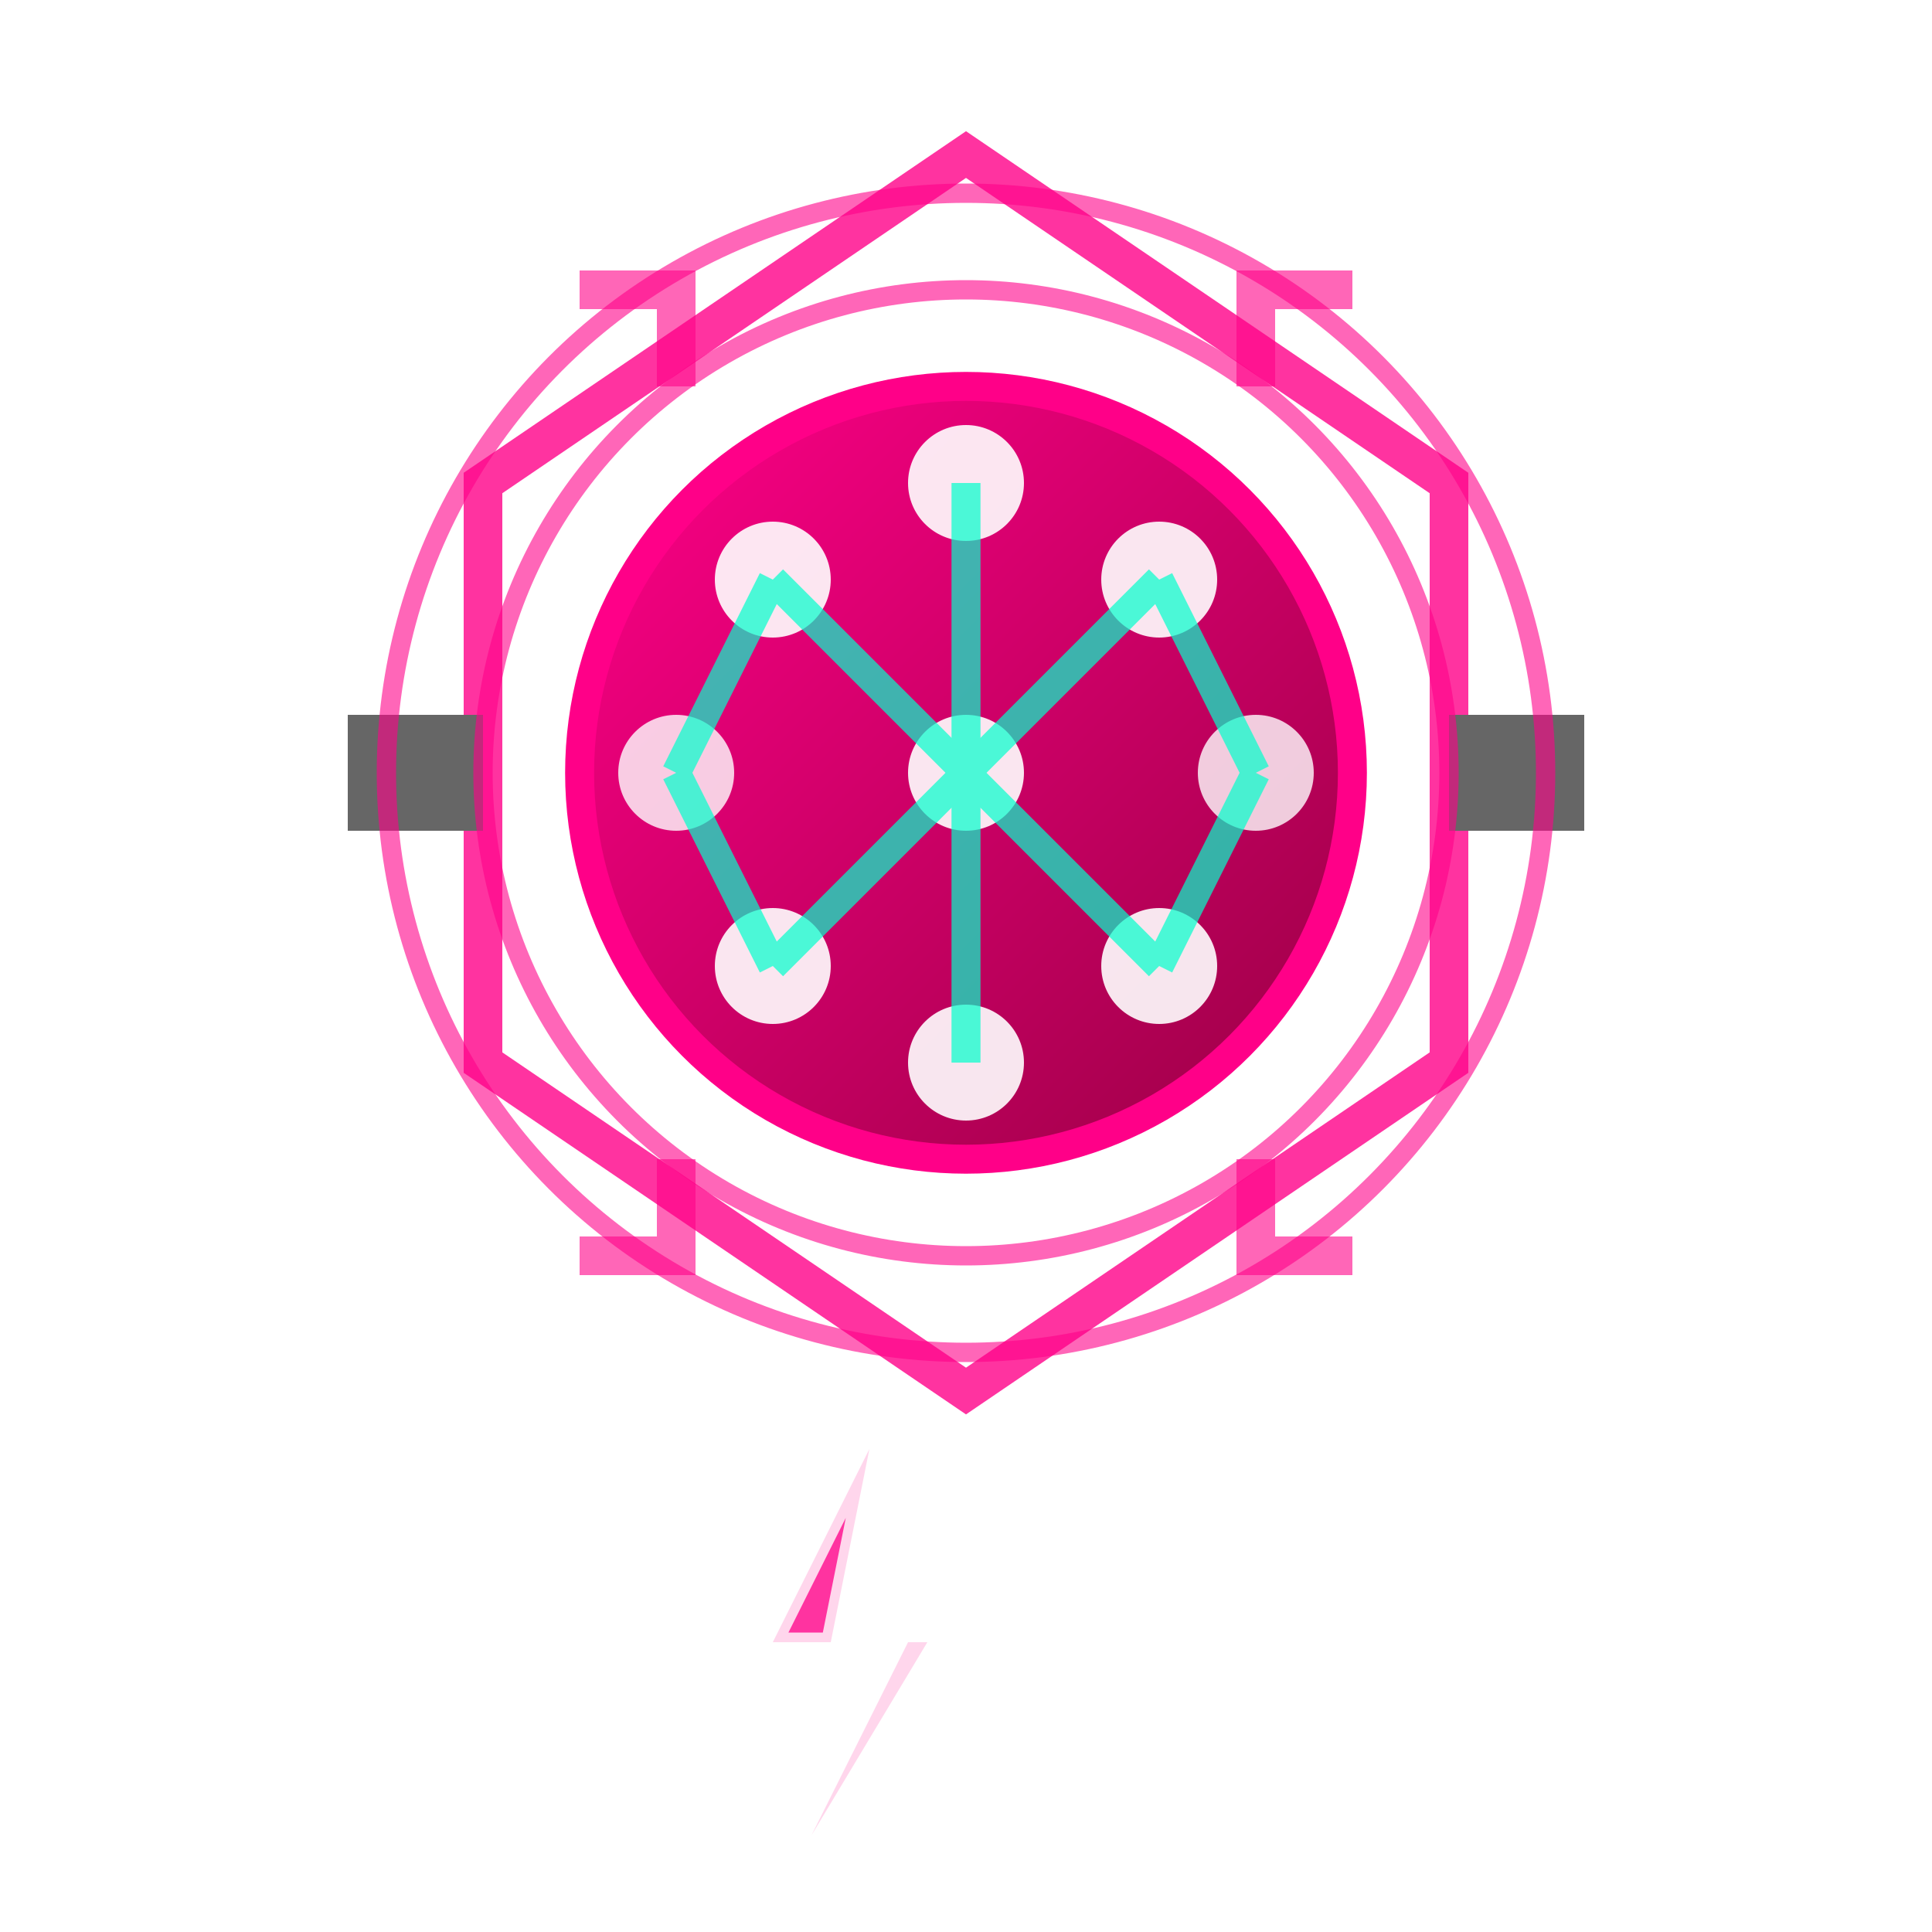 <svg xmlns="http://www.w3.org/2000/svg" viewBox="0 0 100 100">
  <defs>
    <linearGradient id="mlGrad" x1="0%" y1="0%" x2="100%" y2="100%">
      <stop offset="0%" style="stop-color:#ff0088;stop-opacity:1" />
      <stop offset="50%" style="stop-color:#cc0066;stop-opacity:1" />
      <stop offset="100%" style="stop-color:#990044;stop-opacity:1" />
    </linearGradient>
    <filter id="glow">
      <feGaussianBlur stdDeviation="2" result="coloredBlur"/>
      <feMerge> 
        <feMergeNode in="coloredBlur"/>
        <feMergeNode in="SourceGraphic"/>
      </feMerge>
    </filter>
  </defs>
  
  <!-- Outer hexagon frame -->
  <polygon points="50,8 75,25 75,55 50,72 25,55 25,25" 
           fill="none" stroke="#ff0088" stroke-width="2" opacity="0.8"/>
  
  <!-- Neural network brain representation -->
  <circle cx="50" cy="40" r="20" 
          fill="url(#mlGrad)" stroke="#ff0088" stroke-width="1.5" filter="url(#glow)"/>
  
  <!-- Neural network nodes -->
  <circle cx="40" cy="30" r="3" fill="#ffffff" opacity="0.9"/>
  <circle cx="50" cy="25" r="3" fill="#ffffff" opacity="0.9"/>
  <circle cx="60" cy="30" r="3" fill="#ffffff" opacity="0.9"/>
  
  <circle cx="35" cy="40" r="3" fill="#ffffff" opacity="0.8"/>
  <circle cx="50" cy="40" r="3" fill="#ffffff" opacity="0.9"/>
  <circle cx="65" cy="40" r="3" fill="#ffffff" opacity="0.8"/>
  
  <circle cx="40" cy="50" r="3" fill="#ffffff" opacity="0.9"/>
  <circle cx="50" cy="55" r="3" fill="#ffffff" opacity="0.9"/>
  <circle cx="60" cy="50" r="3" fill="#ffffff" opacity="0.9"/>
  
  <!-- Neural connections -->
  <g stroke="#00ffcc" stroke-width="1.5" opacity="0.7">
    <line x1="40" y1="30" x2="35" y2="40"/>
    <line x1="40" y1="30" x2="50" y2="40"/>
    <line x1="50" y1="25" x2="50" y2="40"/>
    <line x1="60" y1="30" x2="65" y2="40"/>
    <line x1="60" y1="30" x2="50" y2="40"/>
    
    <line x1="35" y1="40" x2="40" y2="50"/>
    <line x1="50" y1="40" x2="40" y2="50"/>
    <line x1="50" y1="40" x2="50" y2="55"/>
    <line x1="50" y1="40" x2="60" y2="50"/>
    <line x1="65" y1="40" x2="60" y2="50"/>
  </g>
  
  <!-- AI processing indicator -->
  <path d="M45,75 L40,85 L47,85 L42,95 L48,85 L43,85 Z" 
        fill="#ff0088" stroke="#ffffff" stroke-width="1" opacity="0.8"/>
  
  <!-- Data input/output ports -->
  <rect x="18" y="37" width="7" height="6" fill="#666666"/>
  <rect x="75" y="37" width="7" height="6" fill="#666666"/>
  
  <!-- Processing waves -->
  <g stroke="#ff0088" stroke-width="1" fill="none" opacity="0.6">
    <circle cx="50" cy="40" r="25"/>
    <circle cx="50" cy="40" r="30"/>
  </g>
  
  <!-- Corner tech accents -->
  <path d="M30,15 L35,15 L35,20" fill="none" stroke="#ff0088" stroke-width="2" opacity="0.6"/>
  <path d="M70,15 L65,15 L65,20" fill="none" stroke="#ff0088" stroke-width="2" opacity="0.6"/>
  <path d="M30,65 L35,65 L35,60" fill="none" stroke="#ff0088" stroke-width="2" opacity="0.6"/>
  <path d="M70,65 L65,65 L65,60" fill="none" stroke="#ff0088" stroke-width="2" opacity="0.6"/>
</svg>
